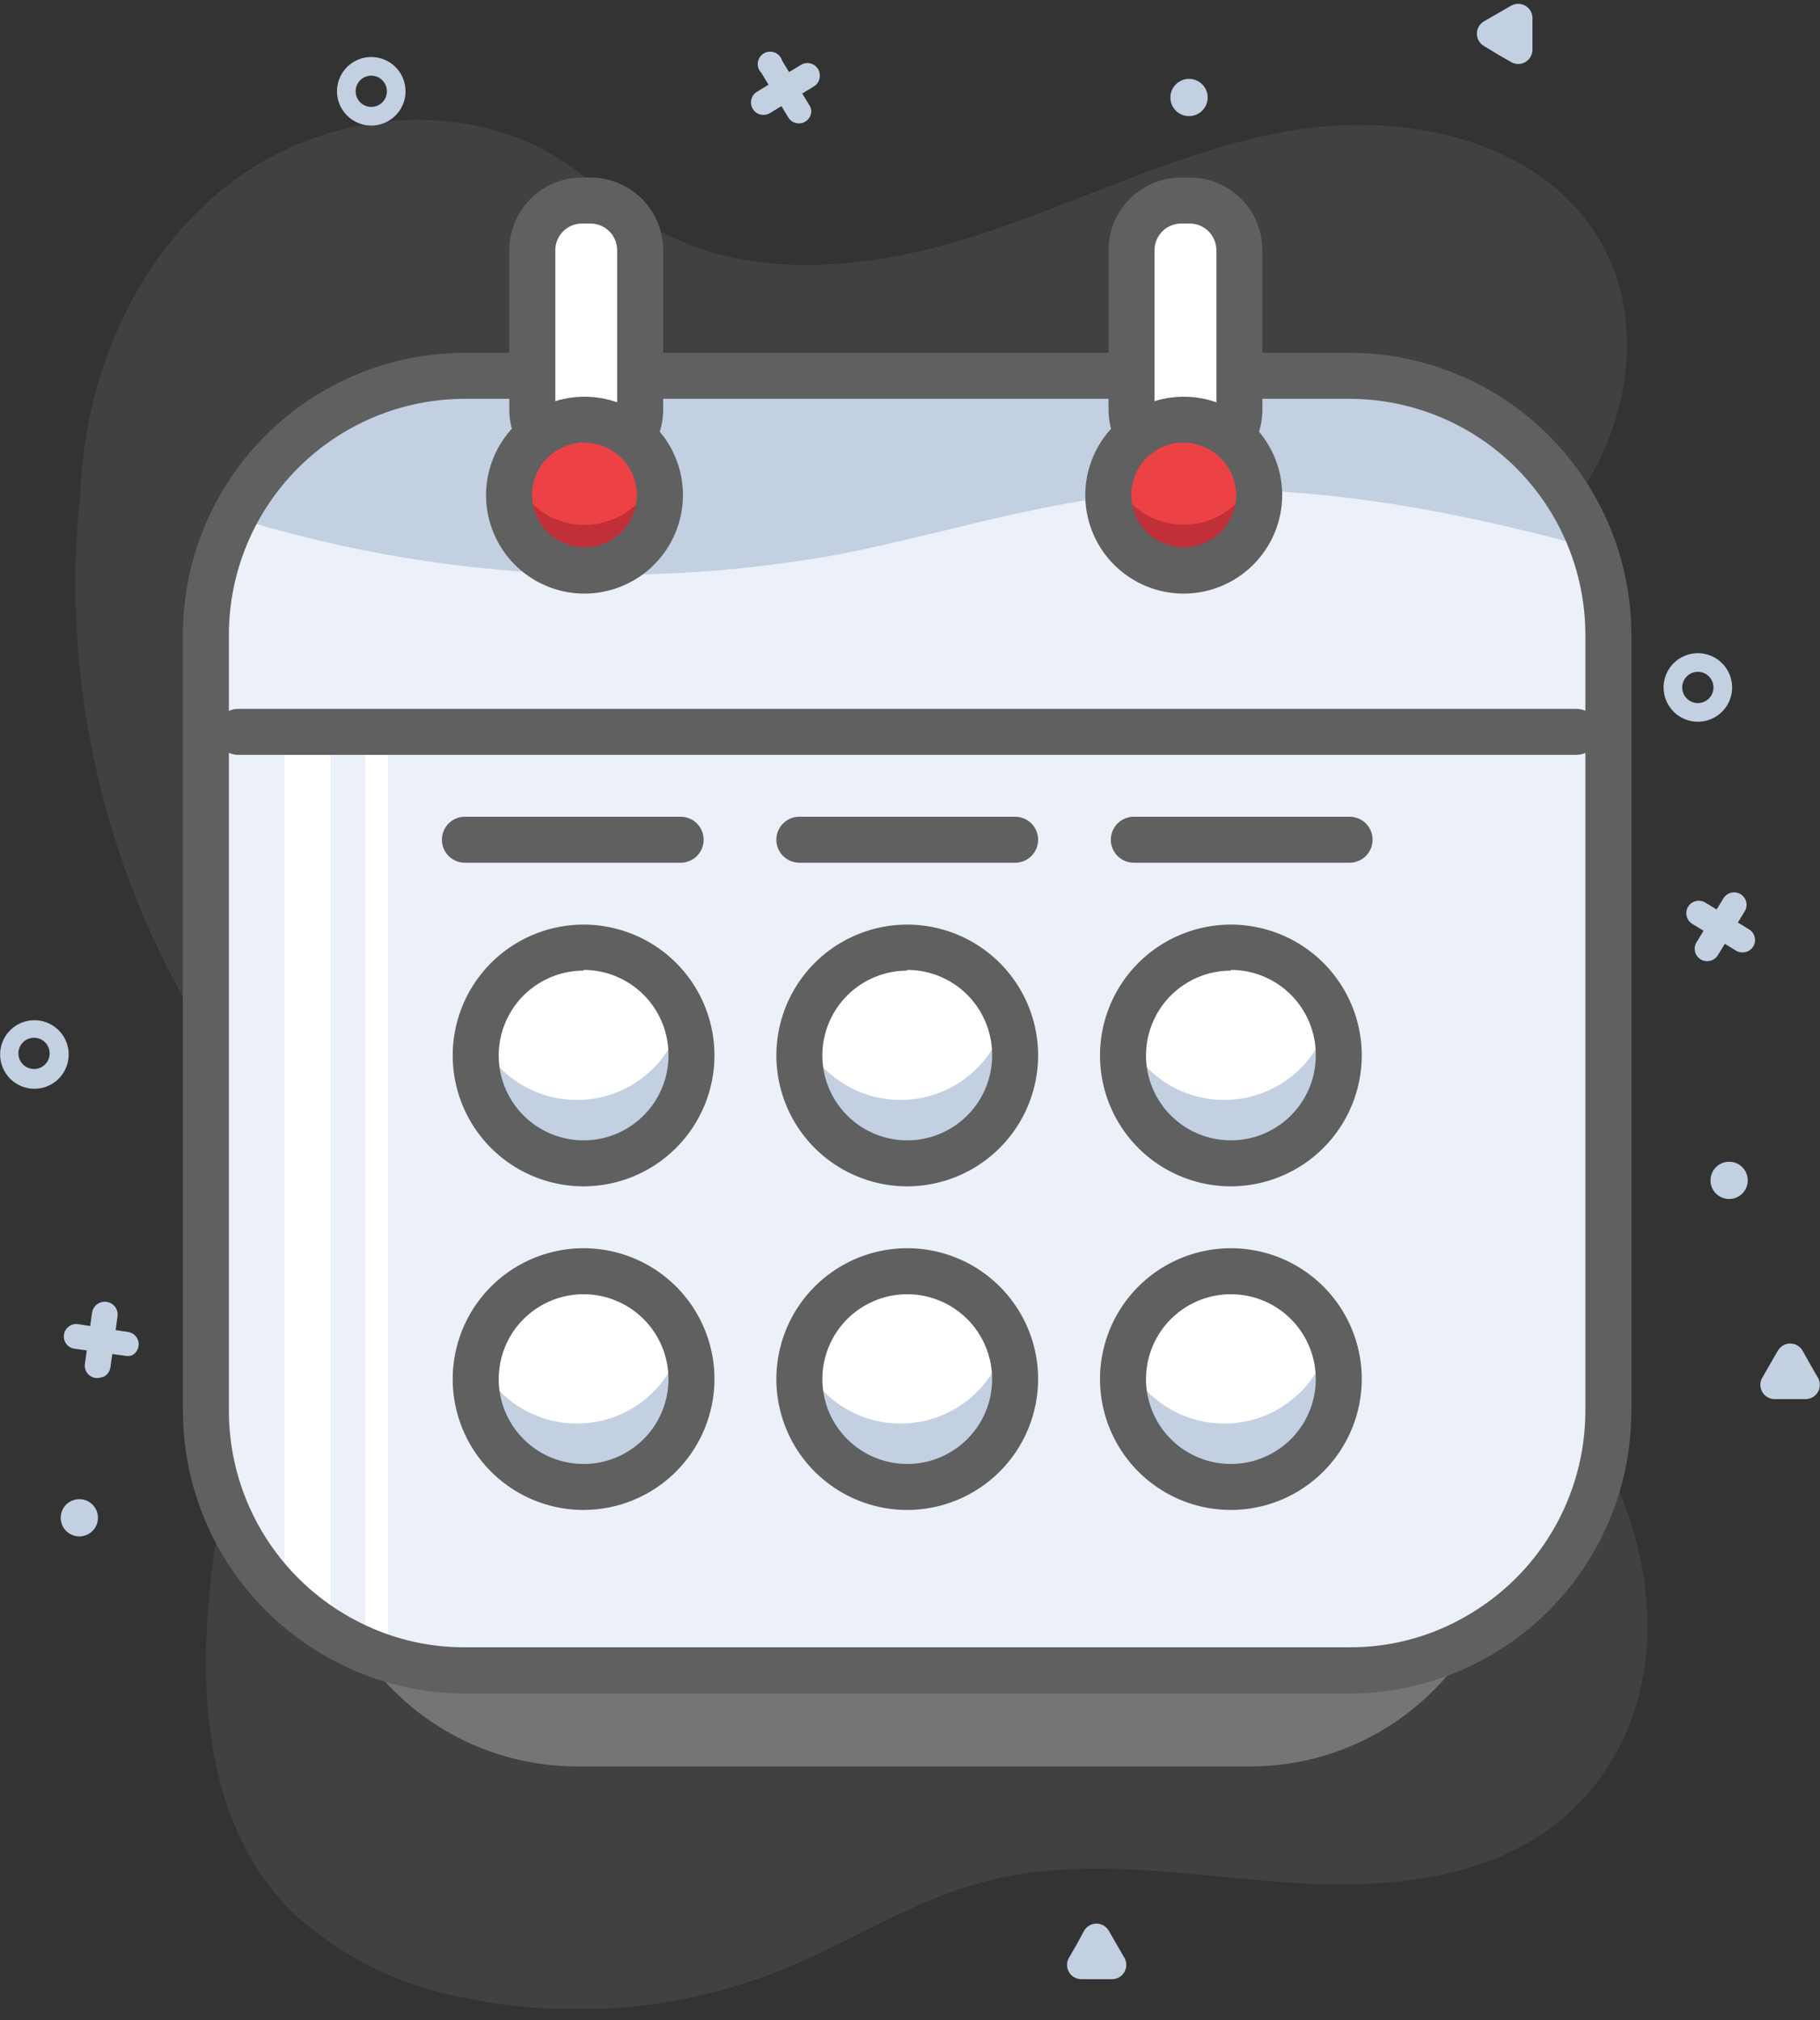 <svg width="109" height="121" viewBox="0 0 109 121" fill="none" xmlns="http://www.w3.org/2000/svg">
<rect x="0" y="0" width="109" height="121" fill="#333333" stroke="none"/>
<g clip-path="url(#clip0_303_333)">
<g opacity="0.12">
<path d="M4.808 29.591C5.07 22.51 8.087 15.387 13.694 11.048C19.301 6.708 27.553 5.744 33.56 9.56C35.364 10.703 36.907 12.232 38.712 13.362C44.429 16.958 51.869 16.2 58.302 14.161C64.736 12.122 70.839 8.885 77.493 7.796C84.147 6.708 91.931 8.347 95.582 14.01C99.233 19.672 97.221 28.062 91.986 32.47C87.536 36.204 80.965 37.981 78.568 43.216C77.671 45.57 77.263 48.083 77.369 50.6C77.149 57.736 77.149 65.437 81.378 71.182C83.484 73.687 85.843 75.968 88.418 77.988C93.928 82.906 98.461 89.285 98.654 96.944C98.745 99.384 98.273 101.811 97.276 104.039C93.405 112.305 84.588 113.325 76.777 112.732C70.784 112.291 64.653 111.148 58.867 112.732C54.652 113.848 50.918 116.314 46.868 117.967C40.839 120.403 34.221 120.993 27.856 119.662C23.961 118.977 20.349 117.178 17.455 114.482C11.627 108.627 11.724 99.19 13.143 91.062C14.562 82.934 16.918 74.433 14.341 66.595C13.691 64.705 12.841 62.89 11.806 61.181C6.295 52.011 3.808 41.34 4.698 30.679L4.808 29.591Z" fill="#AAAAAA"/>
</g>
<path d="M96.326 38.021V84.545C96.305 87.304 95.552 90.008 94.144 92.38C92.735 94.752 90.721 96.708 88.308 98.046C86.022 99.323 83.446 99.992 80.827 99.988H27.842C25.632 100.002 23.446 99.531 21.436 98.61C18.733 97.381 16.439 95.403 14.825 92.91C13.211 90.417 12.345 87.514 12.33 84.545V38.021C12.341 33.91 13.979 29.971 16.886 27.064C19.792 24.157 23.732 22.52 27.842 22.509H80.827C84.935 22.523 88.871 24.163 91.775 27.069C94.679 29.976 96.315 33.913 96.326 38.021Z" fill="#EBF0F9"/>
<path d="M6.172 82.479C6.289 82.428 6.391 82.348 6.468 82.247C6.545 82.146 6.595 82.026 6.613 81.9L7.04 78.842C7.067 78.639 7.013 78.433 6.889 78.271C6.765 78.108 6.581 78.001 6.379 77.974C6.176 77.946 5.97 78.001 5.808 78.125C5.645 78.249 5.538 78.432 5.511 78.635L5.084 81.693C5.065 81.824 5.082 81.958 5.133 82.08C5.183 82.202 5.265 82.309 5.37 82.389C5.475 82.469 5.6 82.519 5.731 82.535C5.863 82.551 5.996 82.531 6.117 82.479H6.172Z" fill="#C2D0E1"/>
<path d="M7.921 81.17C8.054 81.097 8.161 80.986 8.229 80.851C8.296 80.716 8.321 80.564 8.3 80.414C8.279 80.265 8.214 80.125 8.111 80.014C8.009 79.903 7.876 79.826 7.729 79.792L4.67 79.31C4.475 79.282 4.276 79.334 4.119 79.453C3.961 79.572 3.857 79.748 3.83 79.944C3.802 80.139 3.854 80.338 3.973 80.495C4.091 80.653 4.268 80.757 4.464 80.784L7.522 81.211C7.656 81.234 7.795 81.22 7.921 81.17Z" fill="#C2D0E1"/>
<path d="M0.165 63.949C0.011 63.578 -0.032 63.169 0.044 62.773C0.12 62.378 0.311 62.013 0.592 61.725C0.874 61.437 1.234 61.239 1.627 61.154C2.021 61.069 2.431 61.101 2.806 61.248C3.181 61.394 3.505 61.647 3.737 61.976C3.97 62.305 4.1 62.695 4.112 63.098C4.124 63.5 4.018 63.898 3.806 64.24C3.594 64.582 3.286 64.855 2.921 65.024C2.67 65.14 2.398 65.204 2.122 65.212C1.847 65.22 1.572 65.173 1.314 65.073C1.057 64.972 0.823 64.821 0.625 64.628C0.428 64.435 0.271 64.204 0.165 63.949ZM1.199 63.508C1.28 63.672 1.407 63.809 1.564 63.901C1.721 63.993 1.902 64.038 2.085 64.029C2.267 64.02 2.443 63.958 2.59 63.85C2.738 63.742 2.851 63.594 2.915 63.423C2.979 63.252 2.992 63.066 2.952 62.888C2.912 62.71 2.821 62.547 2.69 62.42C2.559 62.293 2.394 62.207 2.214 62.173C2.035 62.139 1.849 62.157 1.681 62.227C1.562 62.276 1.455 62.349 1.365 62.441C1.276 62.533 1.207 62.643 1.161 62.763C1.116 62.883 1.096 63.011 1.103 63.14C1.109 63.268 1.142 63.393 1.199 63.508Z" fill="#C2D0E1"/>
<path d="M5.196 91.933C5.761 91.688 6.021 91.031 5.775 90.465C5.53 89.9 4.873 89.641 4.307 89.886C3.742 90.131 3.483 90.788 3.728 91.354C3.973 91.919 4.631 92.178 5.196 91.933Z" fill="#C2D0E1"/>
<path d="M64.929 115.639C65.004 115.51 65.112 115.404 65.241 115.329C65.37 115.255 65.517 115.216 65.666 115.216C65.815 115.216 65.961 115.255 66.091 115.329C66.22 115.404 66.328 115.51 66.403 115.639L66.871 116.452L67.34 117.264C67.414 117.394 67.454 117.54 67.454 117.689C67.455 117.838 67.416 117.985 67.342 118.114C67.268 118.244 67.162 118.352 67.033 118.428C66.905 118.503 66.759 118.544 66.609 118.546H64.75C64.601 118.544 64.454 118.503 64.326 118.428C64.198 118.352 64.091 118.244 64.017 118.114C63.943 117.985 63.905 117.838 63.905 117.689C63.906 117.54 63.945 117.394 64.02 117.264L64.488 116.452L64.929 115.639Z" fill="#C2D0E1"/>
<path d="M102.25 57.571C102.377 57.57 102.502 57.537 102.613 57.474C102.724 57.412 102.817 57.322 102.883 57.213L104.495 54.581C104.597 54.411 104.628 54.208 104.58 54.015C104.532 53.823 104.41 53.657 104.24 53.555C104.07 53.453 103.867 53.422 103.674 53.47C103.482 53.518 103.316 53.64 103.214 53.81L101.602 56.441C101.534 56.554 101.497 56.682 101.494 56.814C101.492 56.946 101.525 57.076 101.589 57.191C101.654 57.306 101.748 57.401 101.861 57.468C101.975 57.535 102.104 57.57 102.236 57.571H102.25Z" fill="#C2D0E1"/>
<path d="M104.371 57.047C104.533 57.046 104.69 56.992 104.818 56.895C104.947 56.797 105.04 56.659 105.084 56.504C105.127 56.348 105.119 56.182 105.06 56.032C105.001 55.881 104.895 55.754 104.757 55.669L102.125 54.057C102.041 54.007 101.948 53.973 101.851 53.959C101.754 53.944 101.655 53.949 101.56 53.972C101.464 53.996 101.374 54.038 101.295 54.096C101.217 54.155 101.15 54.228 101.099 54.312C101.048 54.396 101.015 54.49 101 54.587C100.986 54.684 100.99 54.783 101.014 54.878C101.038 54.974 101.08 55.063 101.138 55.142C101.197 55.221 101.27 55.288 101.354 55.339L103.985 56.95C104.103 57.017 104.236 57.05 104.371 57.047Z" fill="#C2D0E1"/>
<path d="M99.632 41.176C99.632 40.77 99.752 40.373 99.978 40.036C100.203 39.698 100.524 39.435 100.899 39.28C101.274 39.124 101.687 39.084 102.085 39.163C102.483 39.242 102.849 39.438 103.136 39.725C103.423 40.012 103.619 40.378 103.698 40.776C103.777 41.174 103.736 41.587 103.581 41.962C103.426 42.337 103.163 42.657 102.825 42.883C102.488 43.109 102.091 43.229 101.685 43.229C101.14 43.229 100.618 43.013 100.233 42.628C99.848 42.243 99.632 41.721 99.632 41.176ZM100.748 41.176C100.748 41.361 100.803 41.543 100.906 41.697C101.009 41.851 101.155 41.971 101.326 42.042C101.497 42.113 101.686 42.131 101.867 42.095C102.049 42.059 102.216 41.97 102.347 41.839C102.478 41.708 102.567 41.541 102.603 41.359C102.64 41.177 102.621 40.989 102.55 40.818C102.479 40.647 102.359 40.5 102.205 40.397C102.051 40.294 101.87 40.239 101.685 40.239C101.436 40.239 101.198 40.338 101.022 40.514C100.847 40.69 100.748 40.928 100.748 41.176Z" fill="#C2D0E1"/>
<path d="M103.558 71.816C104.175 71.816 104.674 71.316 104.674 70.7C104.674 70.084 104.175 69.584 103.558 69.584C102.942 69.584 102.442 70.084 102.442 70.7C102.442 71.316 102.942 71.816 103.558 71.816Z" fill="#C2D0E1"/>
<path d="M107.953 80.895C107.878 80.766 107.77 80.659 107.641 80.585C107.511 80.511 107.365 80.472 107.216 80.472C107.067 80.472 106.92 80.511 106.791 80.585C106.662 80.659 106.554 80.766 106.479 80.895L106.01 81.707L105.542 82.52C105.468 82.649 105.428 82.796 105.428 82.945C105.427 83.094 105.466 83.241 105.54 83.37C105.613 83.5 105.72 83.608 105.849 83.683C105.977 83.759 106.123 83.8 106.272 83.802H108.146C108.295 83.8 108.441 83.759 108.57 83.683C108.698 83.608 108.805 83.5 108.878 83.37C108.952 83.241 108.991 83.094 108.99 82.945C108.99 82.796 108.951 82.649 108.876 82.52L108.408 81.707L107.953 80.895Z" fill="#C2D0E1"/>
<path d="M49.1 4.544C49.099 4.672 49.066 4.797 49.003 4.908C48.941 5.019 48.85 5.112 48.741 5.178L46.11 6.776C45.94 6.879 45.737 6.909 45.544 6.861C45.352 6.814 45.186 6.691 45.084 6.521C44.981 6.352 44.951 6.148 44.999 5.955C45.046 5.763 45.169 5.597 45.339 5.495L47.97 3.883C48.083 3.815 48.211 3.778 48.343 3.776C48.475 3.773 48.605 3.806 48.72 3.871C48.834 3.935 48.93 4.029 48.997 4.142C49.064 4.256 49.099 4.385 49.1 4.517V4.544Z" fill="#C2D0E1"/>
<path d="M48.59 6.652C48.589 6.814 48.535 6.971 48.438 7.099C48.339 7.228 48.202 7.321 48.047 7.365C47.891 7.408 47.725 7.4 47.575 7.341C47.424 7.282 47.297 7.176 47.212 7.038L45.6 4.365C45.52 4.285 45.458 4.188 45.421 4.08C45.384 3.972 45.372 3.858 45.386 3.745C45.4 3.632 45.44 3.524 45.503 3.429C45.565 3.333 45.649 3.254 45.747 3.196C45.845 3.138 45.955 3.104 46.068 3.095C46.182 3.087 46.296 3.104 46.401 3.147C46.507 3.189 46.602 3.255 46.678 3.34C46.754 3.425 46.809 3.526 46.84 3.635L48.452 6.267C48.533 6.38 48.581 6.513 48.59 6.652Z" fill="#C2D0E1"/>
<path d="M24.288 5.468C24.288 5.874 24.168 6.271 23.942 6.608C23.716 6.946 23.396 7.209 23.021 7.364C22.646 7.52 22.233 7.56 21.835 7.481C21.437 7.402 21.071 7.206 20.784 6.919C20.497 6.632 20.301 6.266 20.222 5.868C20.143 5.47 20.183 5.057 20.339 4.682C20.494 4.307 20.757 3.987 21.095 3.761C21.433 3.535 21.829 3.415 22.235 3.415C22.78 3.415 23.302 3.631 23.687 4.016C24.072 4.401 24.288 4.923 24.288 5.468ZM21.299 5.468C21.299 5.653 21.354 5.834 21.456 5.988C21.559 6.142 21.706 6.262 21.877 6.333C22.048 6.404 22.236 6.423 22.418 6.387C22.6 6.35 22.767 6.261 22.898 6.13C23.029 5.999 23.118 5.832 23.154 5.651C23.19 5.469 23.172 5.28 23.101 5.109C23.03 4.938 22.91 4.792 22.756 4.689C22.602 4.586 22.421 4.531 22.235 4.531C21.987 4.531 21.749 4.63 21.573 4.805C21.397 4.981 21.299 5.219 21.299 5.468Z" fill="#C2D0E1"/>
<path d="M71.211 6.956C71.827 6.956 72.327 6.456 72.327 5.84C72.327 5.224 71.827 4.724 71.211 4.724C70.595 4.724 70.095 5.224 70.095 5.84C70.095 6.456 70.595 6.956 71.211 6.956Z" fill="#C2D0E1"/>
<path d="M88.873 2.754C88.744 2.679 88.637 2.571 88.563 2.442C88.489 2.312 88.45 2.166 88.45 2.017C88.45 1.868 88.489 1.721 88.563 1.592C88.637 1.463 88.744 1.355 88.873 1.28L89.685 0.811L90.498 0.343C90.627 0.268 90.774 0.229 90.923 0.229C91.072 0.228 91.219 0.267 91.348 0.341C91.478 0.414 91.586 0.521 91.661 0.649C91.737 0.778 91.778 0.924 91.779 1.073V2.988C91.778 3.137 91.737 3.283 91.661 3.412C91.586 3.54 91.478 3.647 91.348 3.721C91.219 3.794 91.072 3.833 90.923 3.833C90.774 3.832 90.627 3.793 90.498 3.718L89.685 3.25L88.873 2.754Z" fill="#C2D0E1"/>
<path d="M95.251 32.373V32.8C86.214 30.348 76.68 28.557 67.133 29.673C61.237 30.362 55.836 32.125 50.119 33.227C38.082 35.39 25.701 34.62 14.024 30.982C15.127 26.573 21.395 23.157 28.876 23.157H80.221C88.487 23.157 95.251 27.303 95.251 32.373Z" fill="#C2D0E1"/>
<path d="M34.524 69.68C38.092 69.68 40.985 66.787 40.985 63.219C40.985 59.651 38.092 56.758 34.524 56.758C30.956 56.758 28.063 59.651 28.063 63.219C28.063 66.787 30.956 69.68 34.524 69.68Z" fill="white"/>
<path d="M53.908 69.68C57.476 69.68 60.369 66.787 60.369 63.219C60.369 59.651 57.476 56.758 53.908 56.758C50.339 56.758 47.446 59.651 47.446 63.219C47.446 66.787 50.339 69.68 53.908 69.68Z" fill="white"/>
<path d="M73.291 69.68C76.86 69.68 79.752 66.787 79.752 63.219C79.752 59.651 76.86 56.758 73.291 56.758C69.723 56.758 66.83 59.651 66.83 63.219C66.83 66.787 69.723 69.68 73.291 69.68Z" fill="white"/>
<path d="M34.524 89.064C38.092 89.064 40.985 86.171 40.985 82.602C40.985 79.034 38.092 76.141 34.524 76.141C30.956 76.141 28.063 79.034 28.063 82.602C28.063 86.171 30.956 89.064 34.524 89.064Z" fill="white"/>
<path d="M53.908 89.064C57.476 89.064 60.369 86.171 60.369 82.602C60.369 79.034 57.476 76.141 53.908 76.141C50.339 76.141 47.446 79.034 47.446 82.602C47.446 86.171 50.339 89.064 53.908 89.064Z" fill="white"/>
<path d="M73.291 89.064C76.86 89.064 79.752 86.171 79.752 82.602C79.752 79.034 76.86 76.141 73.291 76.141C69.723 76.141 66.83 79.034 66.83 82.602C66.83 86.171 69.723 89.064 73.291 89.064Z" fill="white"/>
<path d="M40.696 61.276C40.885 61.907 40.982 62.561 40.985 63.219C40.985 64.933 40.304 66.576 39.093 67.788C37.881 68.999 36.238 69.68 34.524 69.68C32.81 69.68 31.167 68.999 29.955 67.788C28.744 66.576 28.063 64.933 28.063 63.219C28.066 62.561 28.163 61.907 28.352 61.276C28.754 62.608 29.573 63.775 30.69 64.605C31.806 65.435 33.16 65.883 34.552 65.883C35.943 65.883 37.297 65.435 38.413 64.605C39.53 63.775 40.349 62.608 40.751 61.276H40.696Z" fill="#C2D0E1"/>
<path d="M66.83 63.219C66.833 62.561 66.931 61.907 67.119 61.276C67.521 62.608 68.341 63.775 69.457 64.605C70.574 65.435 71.928 65.883 73.319 65.883C74.71 65.883 76.064 65.435 77.18 64.605C78.297 63.775 79.117 62.608 79.518 61.276C79.707 61.907 79.804 62.561 79.808 63.219C79.808 64.933 79.127 66.576 77.915 67.788C76.703 68.999 75.06 69.68 73.346 69.68C71.633 69.68 69.989 68.999 68.778 67.788C67.566 66.576 66.885 64.933 66.885 63.219H66.83Z" fill="#C2D0E1"/>
<path d="M40.696 80.66C40.885 81.29 40.982 81.945 40.985 82.603C40.985 84.316 40.304 85.96 39.093 87.171C37.881 88.383 36.238 89.064 34.524 89.064C32.81 89.064 31.167 88.383 29.955 87.171C28.744 85.96 28.063 84.316 28.063 82.603C28.066 81.945 28.163 81.29 28.352 80.66C28.754 81.992 29.573 83.159 30.69 83.989C31.806 84.818 33.16 85.266 34.552 85.266C35.943 85.266 37.297 84.818 38.413 83.989C39.53 83.159 40.349 81.992 40.751 80.66H40.696Z" fill="#C2D0E1"/>
<path d="M79.463 80.66C79.652 81.29 79.749 81.945 79.752 82.603C79.752 84.316 79.072 85.96 77.86 87.171C76.648 88.383 75.005 89.064 73.291 89.064C71.578 89.064 69.934 88.383 68.722 87.171C67.511 85.96 66.83 84.316 66.83 82.603C66.833 81.945 66.931 81.29 67.119 80.66C67.521 81.992 68.341 83.159 69.457 83.989C70.574 84.818 71.928 85.266 73.319 85.266C74.71 85.266 76.064 84.818 77.18 83.989C78.297 83.159 79.117 81.992 79.518 80.66H79.463Z" fill="#C2D0E1"/>
<path d="M60.08 61.276C60.268 61.907 60.366 62.561 60.369 63.219C60.369 64.933 59.688 66.576 58.476 67.788C57.265 68.999 55.621 69.68 53.908 69.68C52.194 69.68 50.551 68.999 49.339 67.788C48.127 66.576 47.446 64.933 47.446 63.219C47.45 62.561 47.547 61.907 47.736 61.276C48.137 62.608 48.957 63.775 50.074 64.605C51.19 65.435 52.544 65.883 53.935 65.883C55.326 65.883 56.68 65.435 57.797 64.605C58.913 63.775 59.733 62.608 60.135 61.276H60.08Z" fill="#C2D0E1"/>
<path d="M60.08 80.66C60.268 81.29 60.366 81.945 60.369 82.603C60.369 84.316 59.688 85.96 58.476 87.171C57.265 88.383 55.621 89.064 53.908 89.064C52.194 89.064 50.551 88.383 49.339 87.171C48.127 85.96 47.446 84.316 47.446 82.603C47.45 81.945 47.547 81.29 47.736 80.66C48.137 81.992 48.957 83.159 50.074 83.989C51.19 84.818 52.544 85.266 53.935 85.266C55.326 85.266 56.68 84.818 57.797 83.989C58.913 83.159 59.733 81.992 60.135 80.66H60.08Z" fill="#C2D0E1"/>
<path opacity="0.5" d="M88.308 98.046C86.95 100.401 84.996 102.357 82.644 103.718C80.291 105.08 77.621 105.798 74.903 105.802H34.524C31.911 105.797 29.342 105.133 27.054 103.871C24.767 102.609 22.834 100.79 21.436 98.583C23.446 99.504 25.632 99.974 27.842 99.961H80.827C83.443 99.973 86.019 99.314 88.308 98.046Z" fill="#AAAAAA"/>
<path d="M40.765 51.674H27.842C27.477 51.674 27.127 51.529 26.868 51.271C26.61 51.012 26.465 50.662 26.465 50.297C26.465 49.931 26.61 49.581 26.868 49.322C27.127 49.064 27.477 48.919 27.842 48.919H40.765C41.13 48.919 41.481 49.064 41.739 49.322C41.997 49.581 42.142 49.931 42.142 50.297C42.142 50.662 41.997 51.012 41.739 51.271C41.481 51.529 41.13 51.674 40.765 51.674Z" fill="#606060"/>
<path d="M60.796 51.674H47.873C47.508 51.674 47.158 51.529 46.899 51.271C46.641 51.012 46.496 50.662 46.496 50.297C46.496 49.931 46.641 49.581 46.899 49.322C47.158 49.064 47.508 48.919 47.873 48.919H60.796C61.161 48.919 61.512 49.064 61.77 49.322C62.028 49.581 62.174 49.931 62.174 50.297C62.174 50.662 62.028 51.012 61.77 51.271C61.512 51.529 61.161 51.674 60.796 51.674Z" fill="#606060"/>
<path d="M80.827 51.674H67.905C67.539 51.674 67.189 51.529 66.93 51.271C66.672 51.012 66.527 50.662 66.527 50.297C66.527 49.931 66.672 49.581 66.93 49.322C67.189 49.064 67.539 48.919 67.905 48.919H80.827C81.192 48.919 81.543 49.064 81.801 49.322C82.059 49.581 82.205 49.931 82.205 50.297C82.205 50.662 82.059 51.012 81.801 51.271C81.543 51.529 81.192 51.674 80.827 51.674Z" fill="#606060"/>
<path d="M34.951 71.058C33.401 71.058 31.885 70.598 30.596 69.737C29.307 68.876 28.302 67.651 27.709 66.219C27.116 64.787 26.96 63.211 27.263 61.69C27.565 60.169 28.312 58.773 29.408 57.676C30.505 56.58 31.901 55.834 33.422 55.531C34.942 55.228 36.519 55.384 37.951 55.977C39.383 56.57 40.608 57.575 41.469 58.864C42.33 60.153 42.79 61.669 42.79 63.219C42.786 65.297 41.959 67.289 40.49 68.758C39.021 70.227 37.029 71.054 34.951 71.058ZM34.951 58.136C33.946 58.136 32.963 58.434 32.127 58.992C31.291 59.551 30.639 60.345 30.255 61.274C29.87 62.203 29.769 63.225 29.965 64.211C30.161 65.197 30.645 66.103 31.357 66.814C32.067 67.525 32.973 68.009 33.959 68.205C34.946 68.401 35.968 68.301 36.897 67.916C37.825 67.531 38.619 66.879 39.178 66.043C39.736 65.207 40.035 64.225 40.035 63.219C40.04 62.548 39.913 61.883 39.66 61.261C39.407 60.64 39.033 60.074 38.56 59.598C38.088 59.121 37.526 58.743 36.906 58.485C36.287 58.227 35.622 58.094 34.951 58.094V58.136Z" fill="#606060"/>
<path d="M54.335 71.058C52.784 71.058 51.269 70.598 49.98 69.737C48.691 68.876 47.686 67.651 47.093 66.219C46.499 64.787 46.344 63.211 46.647 61.69C46.949 60.169 47.696 58.773 48.792 57.676C49.888 56.58 51.285 55.834 52.805 55.531C54.326 55.228 55.902 55.384 57.334 55.977C58.767 56.57 59.991 57.575 60.852 58.864C61.714 60.153 62.174 61.669 62.174 63.219C62.17 65.297 61.343 67.289 59.874 68.758C58.404 70.227 56.413 71.054 54.335 71.058ZM54.335 58.136C53.329 58.136 52.346 58.434 51.51 58.992C50.675 59.551 50.023 60.345 49.638 61.274C49.253 62.203 49.153 63.225 49.349 64.211C49.545 65.197 50.029 66.103 50.74 66.814C51.451 67.525 52.357 68.009 53.343 68.205C54.329 68.401 55.351 68.301 56.28 67.916C57.209 67.531 58.003 66.879 58.562 66.043C59.12 65.207 59.418 64.225 59.418 63.219C59.424 62.548 59.296 61.883 59.043 61.261C58.79 60.64 58.417 60.074 57.944 59.598C57.471 59.121 56.909 58.743 56.29 58.485C55.67 58.227 55.006 58.094 54.335 58.094V58.136Z" fill="#606060"/>
<path d="M73.718 71.058C72.168 71.058 70.652 70.598 69.363 69.737C68.074 68.876 67.07 67.651 66.476 66.219C65.883 64.787 65.728 63.211 66.03 61.69C66.332 60.169 67.079 58.773 68.175 57.676C69.272 56.58 70.668 55.834 72.189 55.531C73.71 55.228 75.286 55.384 76.718 55.977C78.15 56.57 79.375 57.575 80.236 58.864C81.097 60.153 81.557 61.669 81.557 63.219C81.553 65.297 80.727 67.289 79.257 68.758C77.788 70.227 75.796 71.054 73.718 71.058ZM73.718 58.136C72.713 58.136 71.73 58.434 70.894 58.992C70.058 59.551 69.406 60.345 69.022 61.274C68.637 62.203 68.536 63.225 68.732 64.211C68.929 65.197 69.413 66.103 70.124 66.814C70.835 67.525 71.74 68.009 72.727 68.205C73.713 68.401 74.735 68.301 75.664 67.916C76.593 67.531 77.386 66.879 77.945 66.043C78.504 65.207 78.802 64.225 78.802 63.219C78.807 62.548 78.68 61.883 78.427 61.261C78.174 60.64 77.8 60.074 77.328 59.598C76.855 59.121 76.293 58.743 75.673 58.485C75.054 58.227 74.389 58.094 73.718 58.094V58.136Z" fill="#606060"/>
<path d="M34.951 90.441C33.401 90.441 31.885 89.982 30.596 89.12C29.307 88.259 28.302 87.035 27.709 85.602C27.116 84.17 26.96 82.594 27.263 81.073C27.565 79.553 28.312 78.156 29.408 77.06C30.505 75.963 31.901 75.217 33.422 74.914C34.942 74.612 36.519 74.767 37.951 75.36C39.383 75.954 40.608 76.958 41.469 78.248C42.33 79.537 42.79 81.052 42.79 82.603C42.786 84.68 41.959 86.672 40.49 88.141C39.021 89.611 37.029 90.438 34.951 90.441ZM34.951 77.519C33.946 77.519 32.963 77.817 32.127 78.376C31.291 78.934 30.639 79.728 30.255 80.657C29.87 81.586 29.769 82.608 29.965 83.594C30.161 84.58 30.645 85.486 31.357 86.197C32.067 86.908 32.973 87.392 33.959 87.588C34.946 87.784 35.968 87.684 36.897 87.299C37.825 86.914 38.619 86.263 39.178 85.427C39.736 84.591 40.035 83.608 40.035 82.603C40.035 81.254 39.499 79.961 38.546 79.008C37.592 78.055 36.299 77.519 34.951 77.519Z" fill="#606060"/>
<path d="M54.335 90.441C52.784 90.441 51.269 89.982 49.98 89.12C48.691 88.259 47.686 87.035 47.093 85.602C46.499 84.17 46.344 82.594 46.647 81.073C46.949 79.553 47.696 78.156 48.792 77.06C49.888 75.963 51.285 75.217 52.805 74.914C54.326 74.612 55.902 74.767 57.334 75.36C58.767 75.954 59.991 76.958 60.852 78.248C61.714 79.537 62.174 81.052 62.174 82.603C62.17 84.68 61.343 86.672 59.874 88.141C58.404 89.611 56.413 90.438 54.335 90.441ZM54.335 77.519C53.329 77.519 52.346 77.817 51.51 78.376C50.675 78.934 50.023 79.728 49.638 80.657C49.253 81.586 49.153 82.608 49.349 83.594C49.545 84.58 50.029 85.486 50.74 86.197C51.451 86.908 52.357 87.392 53.343 87.588C54.329 87.784 55.351 87.684 56.28 87.299C57.209 86.914 58.003 86.263 58.562 85.427C59.12 84.591 59.418 83.608 59.418 82.603C59.418 81.254 58.883 79.961 57.929 79.008C56.976 78.055 55.683 77.519 54.335 77.519Z" fill="#606060"/>
<path d="M73.718 90.441C72.168 90.441 70.652 89.982 69.363 89.12C68.074 88.259 67.07 87.035 66.476 85.602C65.883 84.17 65.728 82.594 66.03 81.073C66.332 79.553 67.079 78.156 68.175 77.06C69.272 75.963 70.668 75.217 72.189 74.914C73.71 74.612 75.286 74.767 76.718 75.36C78.15 75.954 79.375 76.958 80.236 78.248C81.097 79.537 81.557 81.052 81.557 82.603C81.553 84.68 80.727 86.672 79.257 88.141C77.788 89.611 75.796 90.438 73.718 90.441ZM73.718 77.519C72.713 77.519 71.73 77.817 70.894 78.376C70.058 78.934 69.406 79.728 69.022 80.657C68.637 81.586 68.536 82.608 68.732 83.594C68.929 84.58 69.413 85.486 70.124 86.197C70.835 86.908 71.74 87.392 72.727 87.588C73.713 87.784 74.735 87.684 75.664 87.299C76.593 86.914 77.386 86.263 77.945 85.427C78.504 84.591 78.802 83.608 78.802 82.603C78.802 81.254 78.266 79.961 77.313 79.008C76.36 78.055 75.067 77.519 73.718 77.519Z" fill="#606060"/>
<path d="M19.797 44.138H17.042V96.489H19.797V44.138Z" fill="white"/>
<path d="M23.241 44.138H21.863V97.867H23.241V44.138Z" fill="white"/>
<path d="M80.827 101.435H27.842C25.43 101.436 23.046 100.91 20.858 99.892C17.912 98.548 15.414 96.389 13.658 93.669C11.902 90.948 10.963 87.782 10.952 84.545V38.021C10.956 33.543 12.737 29.249 15.903 26.082C19.07 22.916 23.364 21.135 27.842 21.131H80.827C85.303 21.139 89.593 22.921 92.757 26.087C95.921 29.253 97.7 33.545 97.703 38.021V84.545C97.696 89.02 95.916 93.309 92.753 96.475C89.59 99.64 85.302 101.424 80.827 101.435ZM27.842 23.887C24.095 23.89 20.502 25.381 17.852 28.031C15.202 30.681 13.711 34.274 13.708 38.021V84.545C13.716 87.251 14.499 89.897 15.964 92.173C17.429 94.448 19.514 96.256 21.974 97.385C23.803 98.234 25.797 98.671 27.815 98.666H80.827C83.21 98.676 85.555 98.069 87.633 96.902C89.848 95.677 91.695 93.881 92.981 91.701C94.268 89.52 94.947 87.035 94.948 84.503V38.021C94.944 34.276 93.456 30.685 90.809 28.035C88.162 25.386 84.572 23.894 80.827 23.887H27.842Z" fill="#606060"/>
<path d="M94.397 45.213H14.273C13.907 45.213 13.557 45.068 13.298 44.81C13.04 44.551 12.895 44.201 12.895 43.836C12.895 43.47 13.04 43.12 13.298 42.861C13.557 42.603 13.907 42.458 14.273 42.458H94.397C94.762 42.458 95.113 42.603 95.371 42.861C95.629 43.12 95.775 43.47 95.775 43.836C95.775 44.201 95.629 44.551 95.371 44.81C95.113 45.068 94.762 45.213 94.397 45.213Z" fill="#606060"/>
<path d="M35.158 12.012H34.648C33.005 12.012 31.672 13.344 31.672 14.988V24.548C31.672 26.192 33.005 27.524 34.648 27.524H35.158C36.801 27.524 38.133 26.192 38.133 24.548V14.988C38.133 13.344 36.801 12.012 35.158 12.012Z" fill="white"/>
<path d="M35.364 28.888H34.855C33.7 28.888 32.593 28.43 31.776 27.613C30.96 26.797 30.501 25.689 30.501 24.535V14.988C30.501 13.833 30.96 12.726 31.776 11.909C32.593 11.093 33.7 10.634 34.855 10.634H35.364C36.519 10.634 37.626 11.093 38.443 11.909C39.259 12.726 39.718 13.833 39.718 14.988V24.549C39.714 25.701 39.254 26.805 38.438 27.618C37.622 28.431 36.517 28.888 35.364 28.888ZM34.855 13.39C34.431 13.39 34.024 13.558 33.725 13.858C33.425 14.157 33.257 14.564 33.257 14.988V24.549C33.26 24.97 33.43 25.373 33.729 25.67C34.029 25.966 34.433 26.133 34.855 26.133H35.364C35.788 26.133 36.195 25.965 36.494 25.665C36.794 25.365 36.962 24.959 36.962 24.535V14.988C36.962 14.564 36.794 14.157 36.494 13.858C36.195 13.558 35.788 13.39 35.364 13.39H34.855Z" fill="#606060"/>
<path d="M71.046 12.012H70.536C68.892 12.012 67.56 13.344 67.56 14.988V24.548C67.56 26.192 68.892 27.524 70.536 27.524H71.046C72.689 27.524 74.021 26.192 74.021 24.548V14.988C74.021 13.344 72.689 12.012 71.046 12.012Z" fill="white"/>
<path d="M71.252 28.888H70.743C69.588 28.888 68.481 28.43 67.664 27.613C66.848 26.797 66.389 25.689 66.389 24.535V14.988C66.389 13.833 66.848 12.726 67.664 11.909C68.481 11.093 69.588 10.634 70.743 10.634H71.252C72.407 10.634 73.514 11.093 74.331 11.909C75.147 12.726 75.606 13.833 75.606 14.988V24.549C75.602 25.701 75.142 26.805 74.326 27.618C73.51 28.431 72.404 28.888 71.252 28.888ZM70.743 13.39C70.319 13.39 69.912 13.558 69.612 13.858C69.313 14.157 69.144 14.564 69.144 14.988V24.549C69.144 24.972 69.313 25.379 69.612 25.679C69.912 25.978 70.319 26.147 70.743 26.147H71.252C71.676 26.147 72.083 25.978 72.382 25.679C72.682 25.379 72.85 24.972 72.85 24.549V14.988C72.85 14.564 72.682 14.157 72.382 13.858C72.083 13.558 71.676 13.39 71.252 13.39H70.743Z" fill="#606060"/>
<path d="M35.006 34.178C37.502 34.178 39.525 32.155 39.525 29.659C39.525 27.164 37.502 25.141 35.006 25.141C32.511 25.141 30.488 27.164 30.488 29.659C30.488 32.155 32.511 34.178 35.006 34.178Z" fill="#ED4245"/>
<path d="M70.894 34.178C73.39 34.178 75.413 32.155 75.413 29.659C75.413 27.164 73.39 25.141 70.894 25.141C68.398 25.141 66.375 27.164 66.375 29.659C66.375 32.155 68.398 34.178 70.894 34.178Z" fill="#ED4245"/>
<path d="M75.413 29.645C75.413 30.844 74.937 31.993 74.089 32.84C73.242 33.688 72.093 34.164 70.894 34.164C69.696 34.164 68.546 33.688 67.699 32.84C66.851 31.993 66.375 30.844 66.375 29.645C66.37 29.177 66.445 28.711 66.596 28.268C66.883 29.183 67.455 29.982 68.228 30.55C69.001 31.118 69.935 31.424 70.894 31.424C71.853 31.424 72.787 31.118 73.56 30.55C74.334 29.982 74.905 29.183 75.192 28.268C75.343 28.711 75.418 29.177 75.413 29.645Z" fill="#C13038"/>
<path d="M39.304 28.282C39.456 28.725 39.53 29.191 39.525 29.659C39.525 30.858 39.049 32.007 38.201 32.855C37.354 33.702 36.205 34.178 35.006 34.178C33.808 34.178 32.658 33.702 31.811 32.855C30.964 32.007 30.488 30.858 30.488 29.659C30.482 29.191 30.557 28.725 30.708 28.282C30.995 29.197 31.567 29.997 32.34 30.564C33.113 31.132 34.047 31.438 35.006 31.438C35.965 31.438 36.899 31.132 37.672 30.564C38.446 29.997 39.017 29.197 39.304 28.282Z" fill="#C13038"/>
<path d="M35.006 35.555C33.84 35.555 32.7 35.21 31.73 34.562C30.761 33.914 30.005 32.993 29.559 31.916C29.112 30.838 28.996 29.652 29.223 28.509C29.451 27.365 30.012 26.314 30.837 25.49C31.662 24.665 32.712 24.104 33.856 23.876C35 23.648 36.185 23.765 37.263 24.212C38.34 24.658 39.261 25.414 39.909 26.383C40.557 27.353 40.903 28.493 40.903 29.659C40.899 31.222 40.277 32.719 39.172 33.824C38.067 34.929 36.569 35.552 35.006 35.555ZM35.006 26.504C34.385 26.504 33.778 26.688 33.261 27.034C32.745 27.379 32.342 27.869 32.104 28.443C31.866 29.017 31.804 29.649 31.925 30.258C32.047 30.867 32.346 31.427 32.785 31.866C33.224 32.306 33.784 32.605 34.393 32.726C35.003 32.847 35.634 32.785 36.208 32.547C36.782 32.309 37.273 31.907 37.618 31.39C37.963 30.874 38.147 30.267 38.147 29.645C38.14 28.816 37.806 28.022 37.218 27.437C36.631 26.852 35.836 26.522 35.006 26.518V26.504Z" fill="#606060"/>
<path d="M70.894 35.555C69.728 35.555 68.588 35.21 67.618 34.562C66.649 33.914 65.893 32.993 65.447 31.916C65 30.838 64.883 29.652 65.111 28.509C65.338 27.365 65.9 26.314 66.725 25.49C67.549 24.665 68.6 24.104 69.744 23.876C70.888 23.648 72.073 23.765 73.15 24.212C74.228 24.658 75.149 25.414 75.797 26.383C76.445 27.353 76.79 28.493 76.79 29.659C76.787 31.222 76.164 32.719 75.059 33.824C73.954 34.929 72.457 35.552 70.894 35.555ZM70.894 26.504C70.273 26.504 69.665 26.688 69.149 27.034C68.632 27.379 68.23 27.869 67.992 28.443C67.754 29.017 67.692 29.649 67.813 30.258C67.934 30.867 68.234 31.427 68.673 31.866C69.112 32.306 69.672 32.605 70.281 32.726C70.891 32.847 71.522 32.785 72.096 32.547C72.67 32.309 73.161 31.907 73.506 31.39C73.851 30.874 74.035 30.267 74.035 29.645C74.028 28.816 73.694 28.022 73.106 27.437C72.518 26.852 71.724 26.522 70.894 26.518V26.504Z" fill="#606060"/>
</g>
<defs>
<clipPath id="clip0_303_333">
<rect width="109" height="120.09" fill="white" transform="translate(0 0.232)"/>
</clipPath>
</defs>
</svg>
